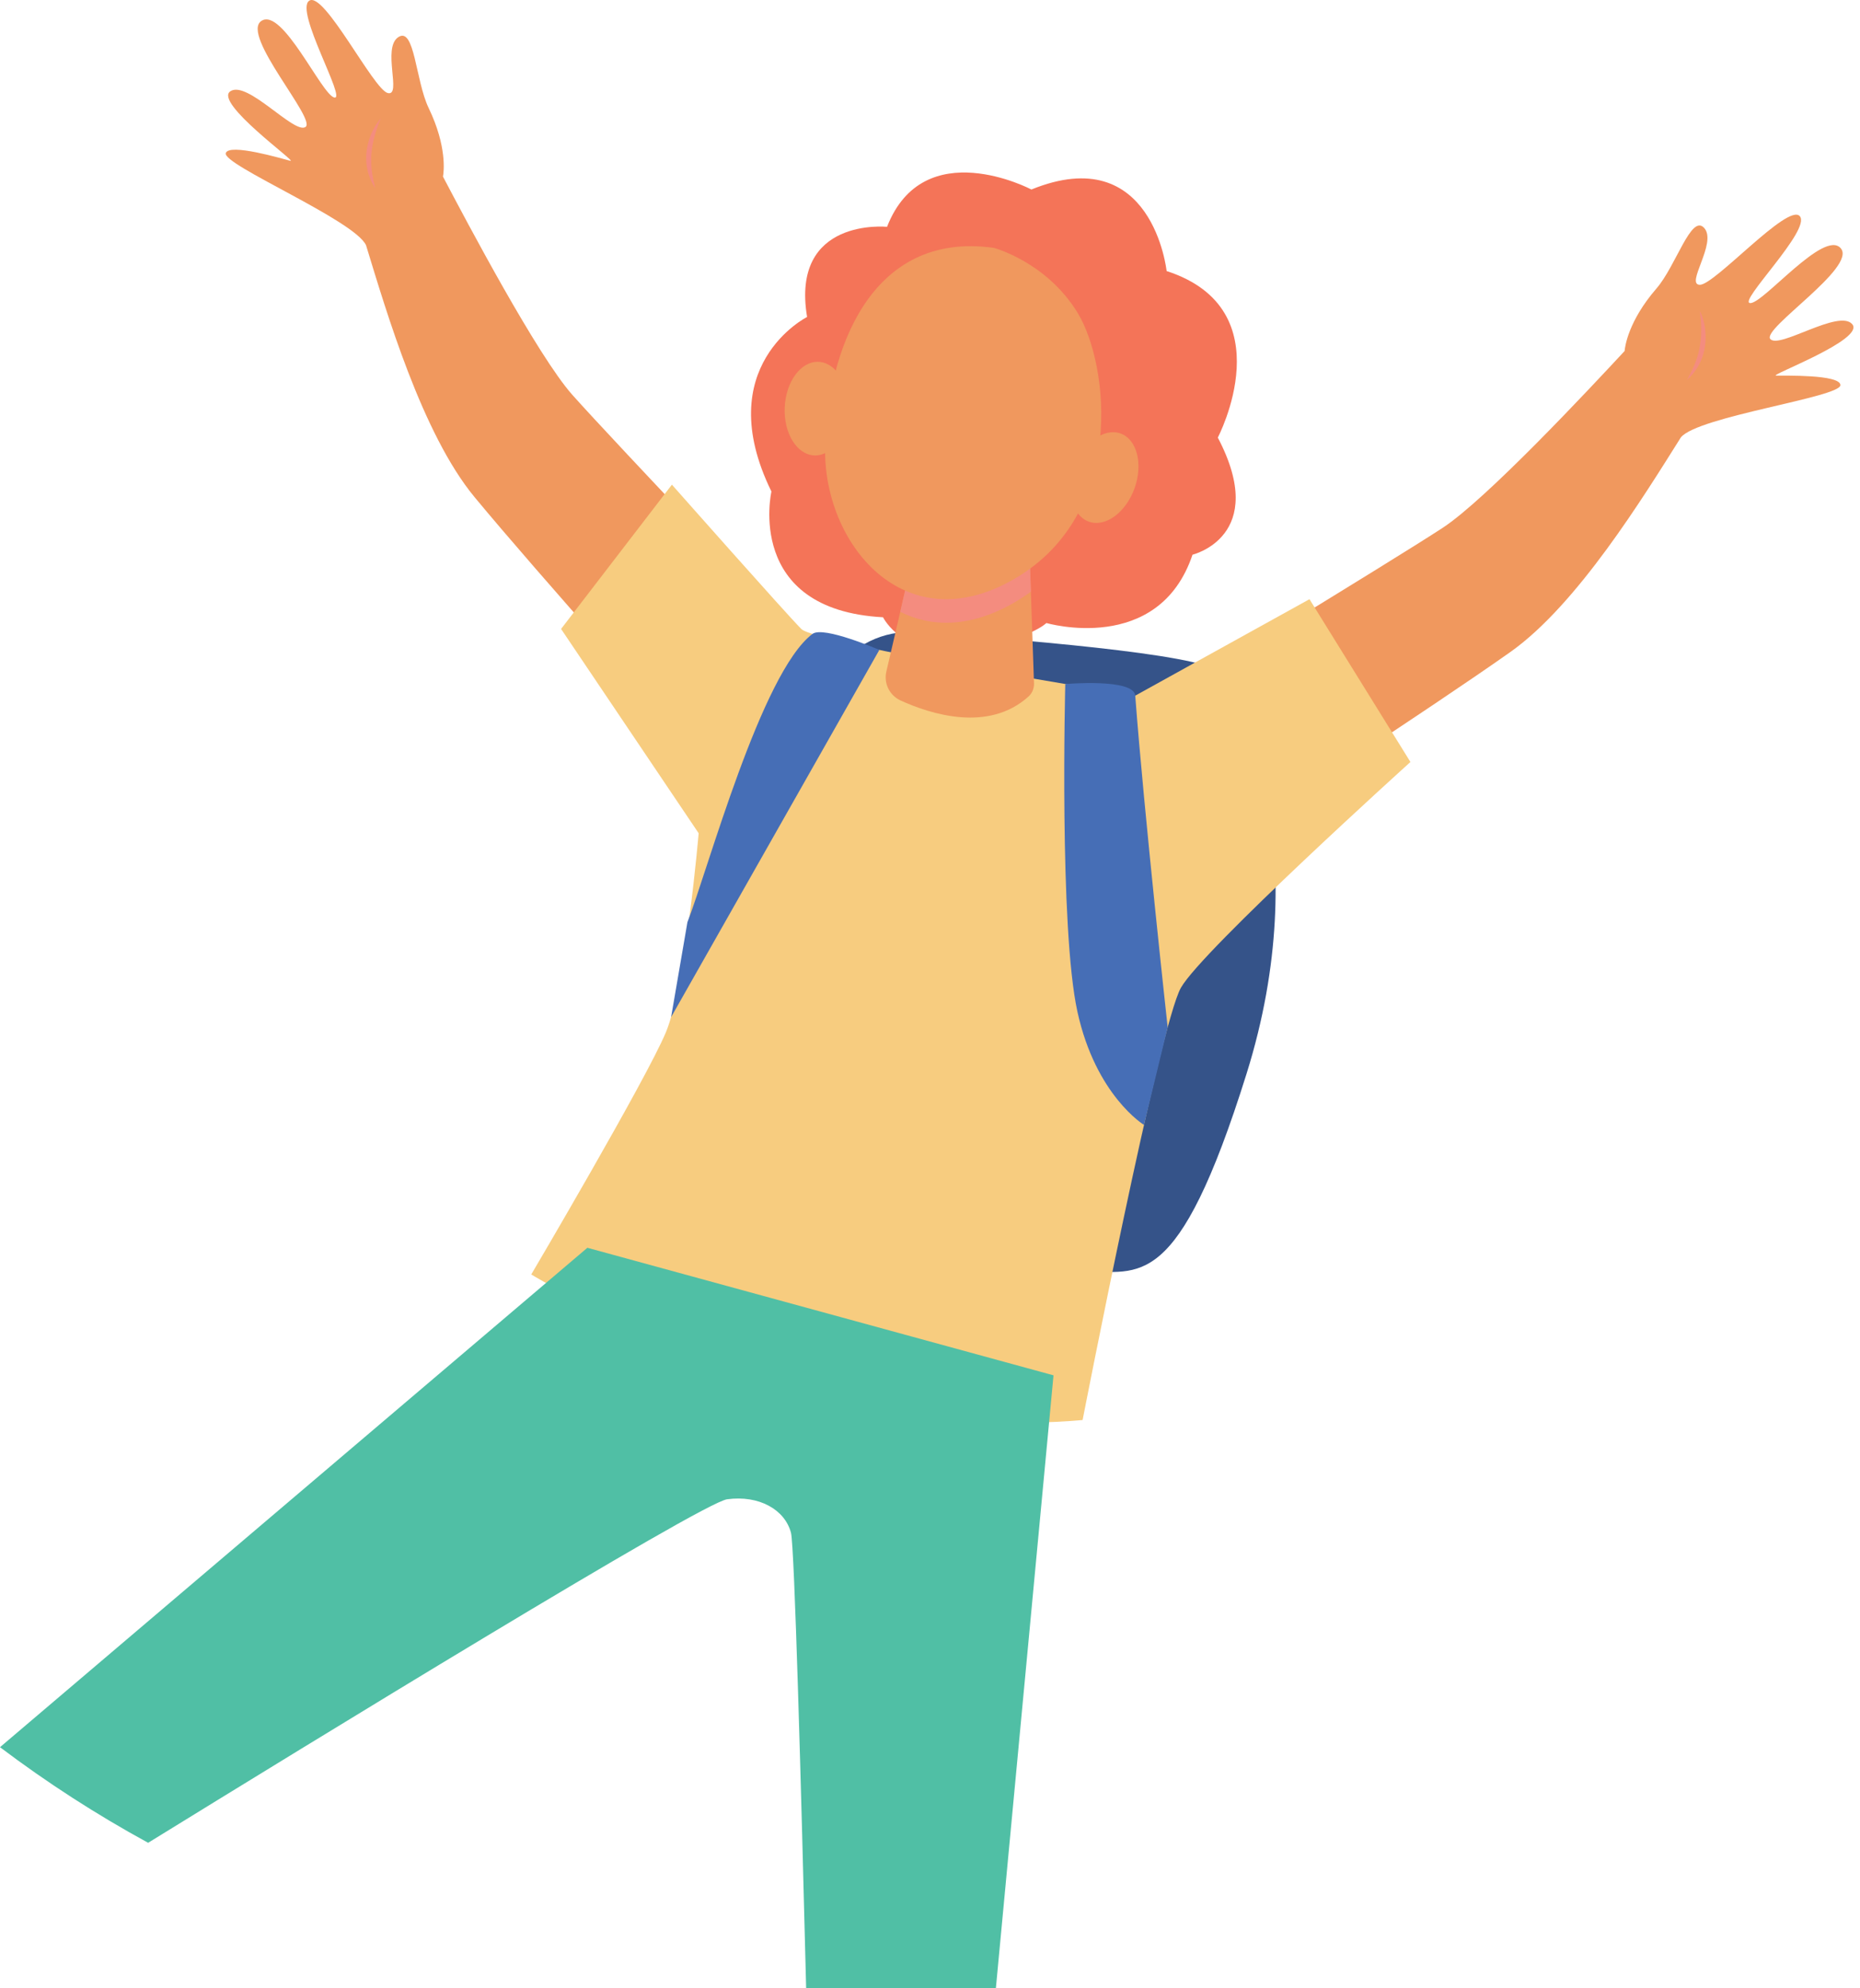 <svg width="87" height="93" viewBox="0 0 87 93" fill="none" xmlns="http://www.w3.org/2000/svg">
<path d="M67.475 24.692C69.53 23.348 74.355 18.179 75.989 16.419C76.007 16.211 76.163 15.016 77.478 13.496C78.406 12.423 79.108 9.975 79.717 10.668C80.326 11.363 78.816 13.308 79.507 13.321C80.199 13.335 83.631 9.481 84.184 10.111C84.735 10.74 81.249 14.165 81.868 14.177C82.487 14.189 85.317 10.72 86.097 11.609C86.877 12.498 82.388 15.381 82.805 15.858C83.224 16.336 86.006 14.445 86.635 15.161C87.263 15.877 82.71 17.563 83.074 17.569C83.438 17.577 86.064 17.506 86.084 18.01C86.106 18.581 79.44 19.469 78.623 20.456C76.88 23.224 73.781 28.282 70.641 30.5C66.798 33.215 57.919 38.974 57.919 38.974L53.509 33.286C53.509 33.286 65.038 26.286 67.475 24.692Z" fill="#F0985E"/>
<path d="M79.508 14.544C79.679 14.881 79.752 15.246 79.777 15.614C79.763 15.673 79.925 16.862 78.909 17.767C79.305 17.031 79.741 16.214 79.508 14.544Z" fill="#F48C7F"/>
<path d="M26.771 18.469C25.141 16.635 21.837 10.387 20.72 8.261C20.757 8.056 20.921 6.861 20.05 5.052C19.435 3.774 19.398 1.226 18.629 1.738C17.86 2.249 18.809 4.521 18.137 4.352C17.466 4.184 15.161 -0.431 14.464 0.033C13.766 0.495 16.235 4.711 15.634 4.561C15.034 4.411 13.21 0.323 12.226 0.979C11.239 1.634 14.818 5.589 14.289 5.94C13.76 6.291 11.569 3.741 10.776 4.268C9.983 4.794 13.934 7.61 13.582 7.522C13.228 7.433 10.712 6.68 10.561 7.162C10.39 7.707 16.591 10.305 17.121 11.471C18.078 14.598 19.746 20.289 22.195 23.25C25.193 26.874 32.254 34.75 32.254 34.75L38.001 30.411C37.999 30.41 28.705 20.643 26.771 18.469Z" fill="#F0985E"/>
<path d="M17.815 5.534C17.562 5.814 17.396 6.148 17.276 6.496C17.273 6.557 16.805 7.663 17.549 8.8C17.36 7.988 17.152 7.085 17.815 5.534Z" fill="#F48C7F"/>
<path d="M39.043 31.424C39.88 30.177 41.319 29.471 42.819 29.572C47.227 29.872 56.168 30.577 57.016 31.424C58.146 32.553 61.535 39.911 58.306 50.224C55.077 60.536 53.302 59.463 50.666 59.463C48.029 59.463 35.6 53.608 35.6 53.608L39.043 31.424Z" fill="#355389"/>
<path d="M31.428 22.669L26.244 29.418L32.679 38.974C32.679 38.974 32.073 46.074 31.144 48.29C30.216 50.506 24.849 59.611 24.849 59.611C24.849 59.611 37.885 67.588 50.638 66.42C50.638 66.42 54.229 47.969 55.238 46.197C56.246 44.423 65.972 35.641 65.972 35.641L61.25 28.026L53.099 32.539C53.099 32.539 38.198 30.136 37.481 29.419C36.765 28.703 31.428 22.669 31.428 22.669Z" fill="#F7CC7F"/>
<path d="M48.243 8.864C48.243 8.864 43.213 6.205 41.491 10.609C41.491 10.609 36.971 10.152 37.751 14.826C37.751 14.826 33.205 17.11 36.083 22.99C36.083 22.99 34.819 28.522 41.303 28.872C41.303 28.872 42.271 30.832 45.231 30.376C48.19 29.919 48.944 29.141 48.944 29.141C48.944 29.141 54.191 30.671 55.779 25.945C55.779 25.945 59.383 25.085 56.962 20.467C56.962 20.467 60.11 14.478 54.568 12.678C54.566 12.678 53.92 6.554 48.243 8.864Z" fill="#F47458"/>
<path d="M50.275 21.838C49.867 22.977 50.159 24.125 50.932 24.4C51.703 24.676 52.659 23.976 53.068 22.837C53.476 21.699 53.182 20.551 52.411 20.275C51.642 20.001 50.685 20.701 50.275 21.838Z" fill="#F0985E"/>
<path d="M36.705 19.043C36.647 20.252 37.265 21.263 38.084 21.301C38.902 21.34 39.612 20.391 39.669 19.183C39.725 17.974 39.109 16.963 38.29 16.924C37.473 16.886 36.763 17.835 36.705 19.043Z" fill="#F0985E"/>
<path d="M42.459 27.047C42.459 27.126 41.806 29.931 41.458 31.412C41.329 31.965 41.61 32.53 42.127 32.766C43.51 33.396 46.231 34.277 48.11 32.576C48.281 32.421 48.373 32.197 48.365 31.967L48.135 25.274L42.459 27.047Z" fill="#F0985E"/>
<path d="M42.109 28.617C43.572 29.354 45.414 29.369 47.48 28.161C47.741 28.008 47.988 27.845 48.22 27.673L48.136 25.275L42.459 27.049C42.459 27.086 42.306 27.762 42.109 28.617Z" fill="#F48C7F"/>
<path d="M46.485 11.594C46.485 11.594 48.962 12.248 50.418 14.654C51.873 17.061 52.677 24.016 47.478 27.059C42.28 30.102 38.497 25.389 38.595 20.932C38.694 16.475 40.68 10.777 46.485 11.594Z" fill="#F0985E"/>
<path d="M38.002 29.651C35.609 31.458 33.103 40.717 32.154 43.133L31.391 47.573L41.13 30.4C41.132 30.4 38.517 29.262 38.002 29.651Z" fill="#466EB6"/>
<path d="M49.827 31.995C49.827 31.995 49.536 43.403 50.396 47.324C51.257 51.245 53.509 52.616 53.509 52.616L54.617 48.053C54.617 48.053 53.509 37.978 53.1 32.539C53.038 31.713 49.827 31.995 49.827 31.995Z" fill="#466EB6"/>
<path fill-rule="evenodd" clip-rule="evenodd" d="M6.929 86.194C4.505 84.871 2.19 83.375 3.05176e-05 81.722L27.474 58.363L49.277 64.329L46.581 93H37.707C37.474 83.648 37.162 72.329 36.998 71.696C36.714 70.609 35.504 69.924 34.011 70.126C32.815 70.286 14.256 81.675 6.929 86.194Z" fill="#50BFA5"/>
</svg>
